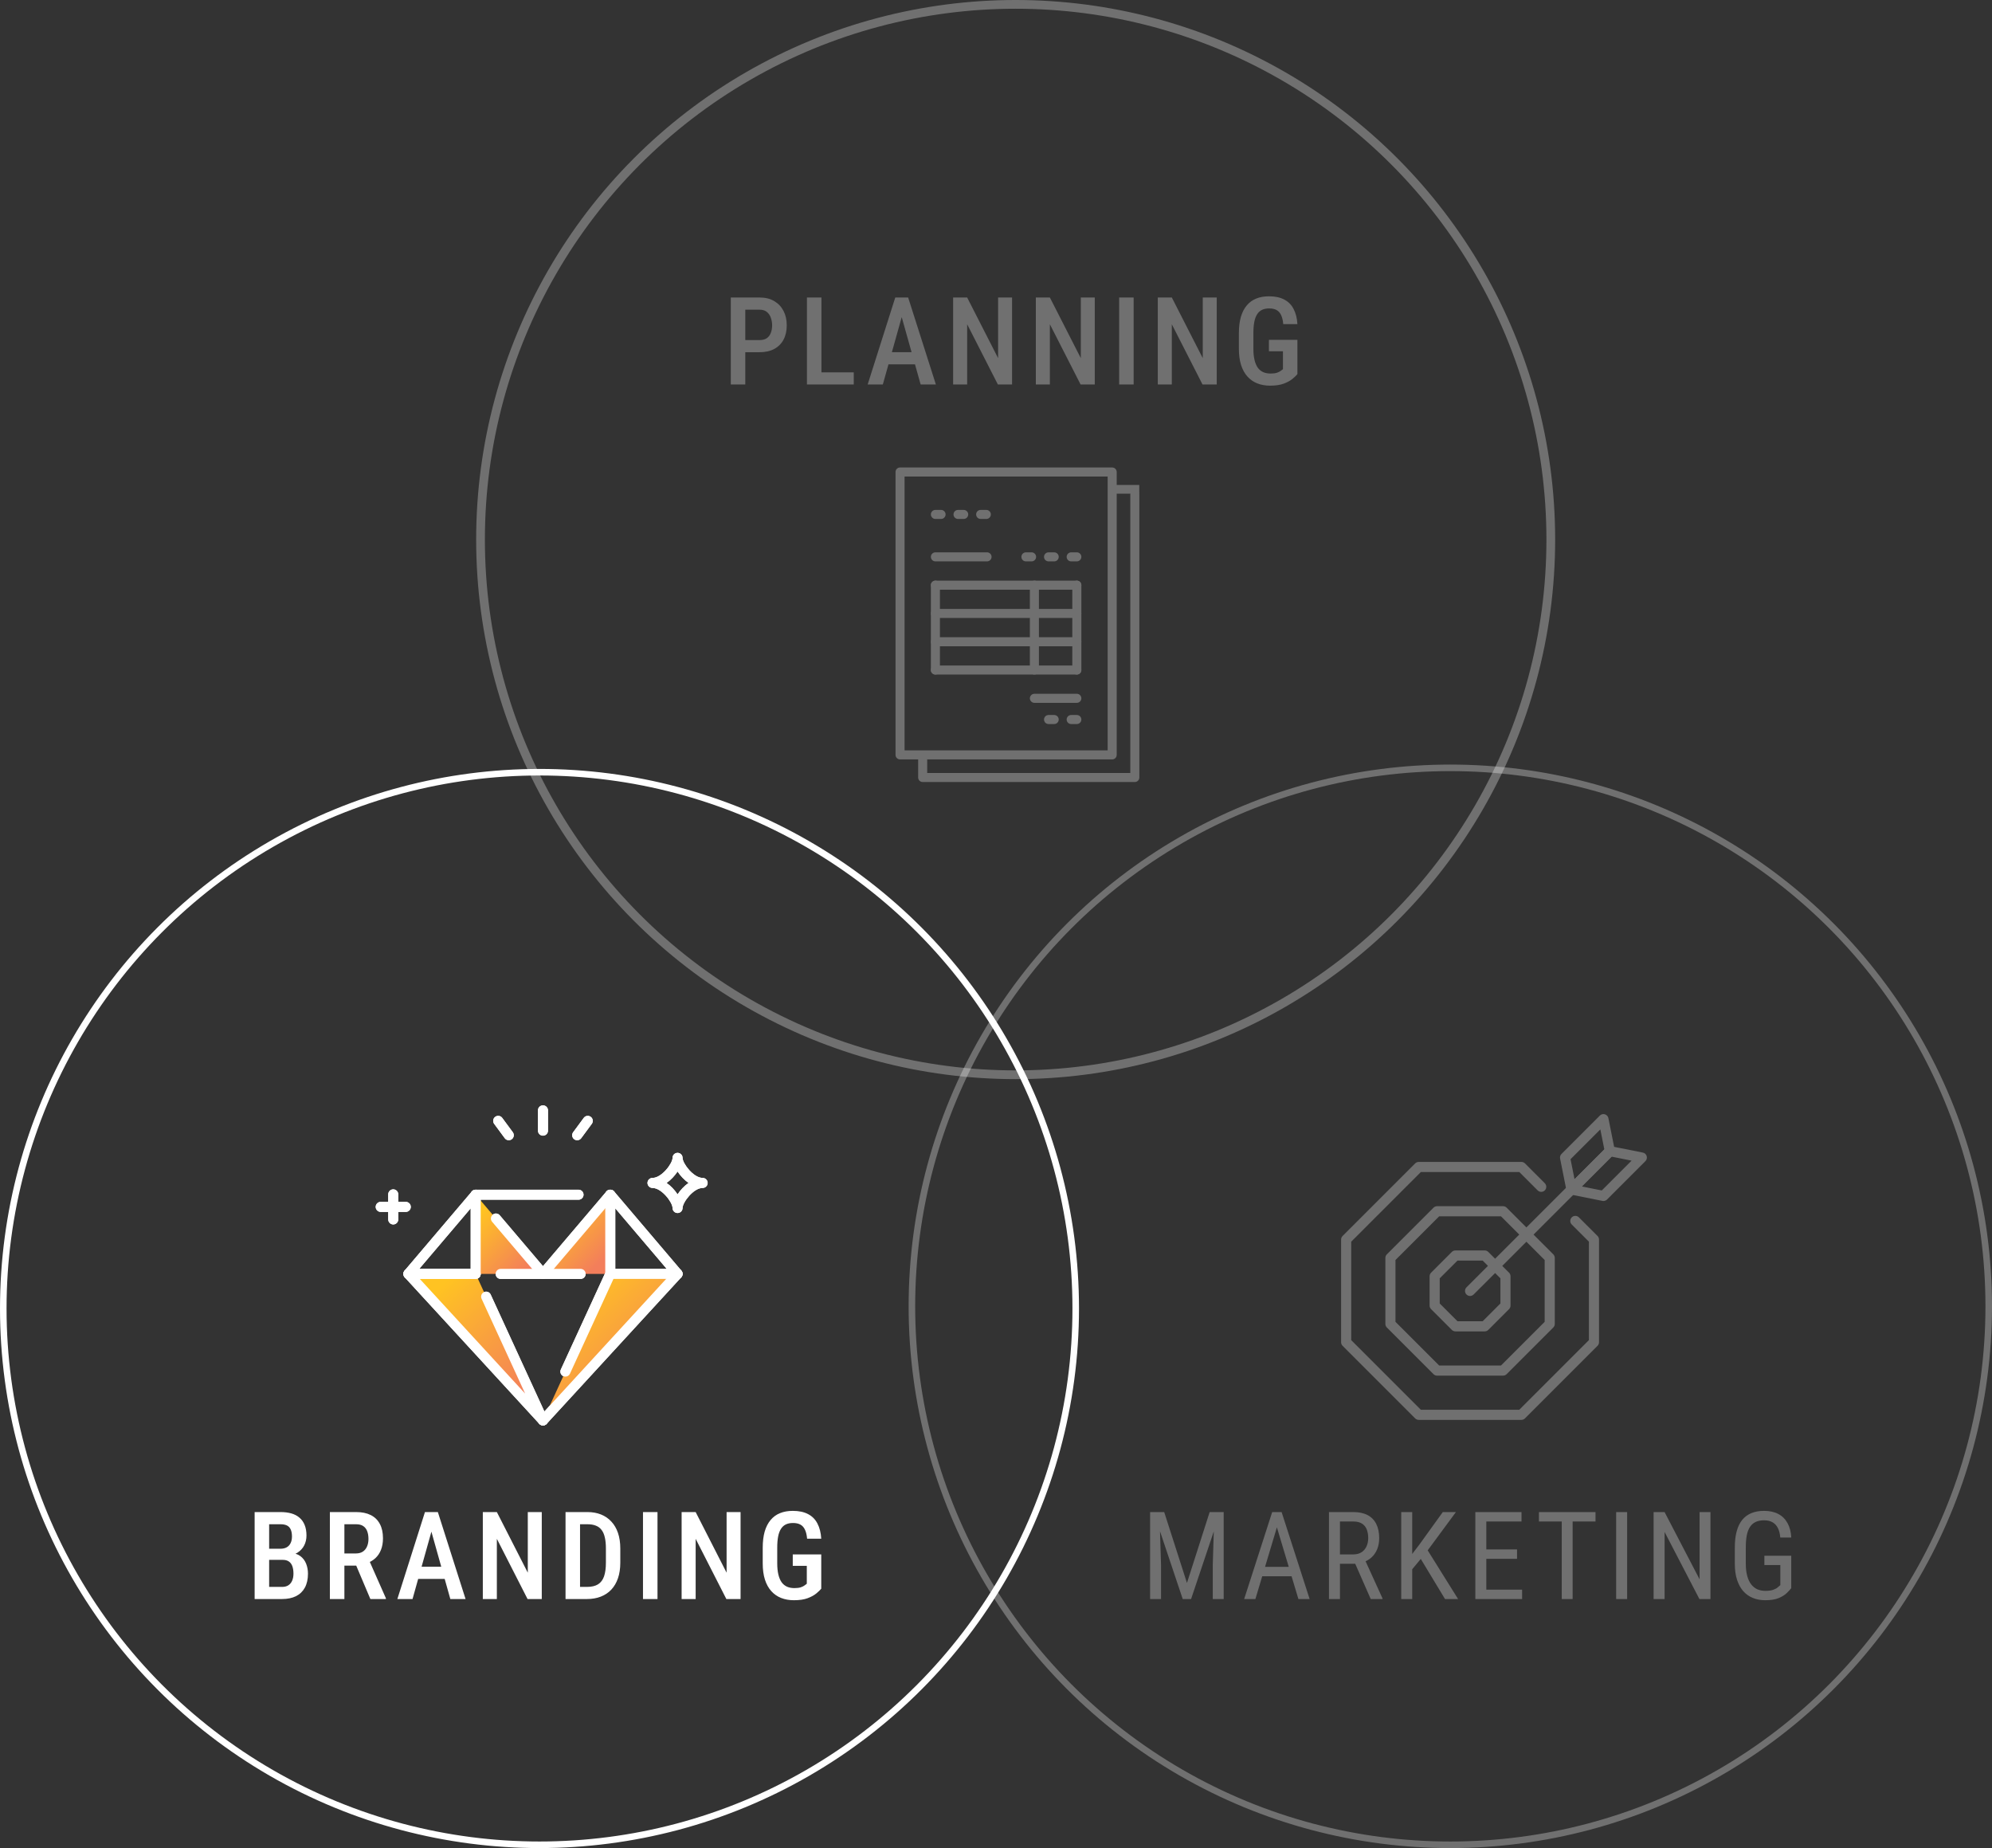 <svg width="456" height="423" viewBox="0 0 456 423" fill="none" xmlns="http://www.w3.org/2000/svg">
<rect x="0" y="0" width="456" height="423" fill="#333333" stroke="none"/>
<circle cx="123.5" cy="299.5" r="122.75" stroke="white" stroke-width="1.5"/>
<path d="M64.688 357.031H60.628L60.614 354.488H64.21C64.766 354.488 65.24 354.379 65.632 354.16C66.024 353.941 66.32 353.622 66.52 353.203C66.73 352.784 66.835 352.278 66.835 351.686C66.835 351.029 66.739 350.496 66.548 350.086C66.365 349.667 66.083 349.361 65.7 349.17C65.317 348.979 64.825 348.883 64.224 348.883H61.612V366H58.29V346.094H64.224C65.153 346.094 65.983 346.199 66.712 346.408C67.441 346.618 68.061 346.946 68.571 347.393C69.091 347.839 69.483 348.4 69.747 349.074C70.02 349.749 70.157 350.551 70.157 351.48C70.157 352.292 69.984 353.039 69.638 353.723C69.291 354.397 68.776 354.953 68.093 355.391C67.418 355.819 66.58 356.074 65.577 356.156L64.688 357.031ZM64.565 366H59.534L61.065 363.225H64.565C65.158 363.225 65.645 363.097 66.028 362.842C66.411 362.587 66.698 362.231 66.889 361.775C67.081 361.32 67.177 360.786 67.177 360.176C67.177 359.538 67.095 358.982 66.93 358.508C66.766 358.034 66.502 357.669 66.138 357.414C65.773 357.159 65.29 357.031 64.688 357.031H61.339L61.366 354.488H65.645L66.411 355.459C67.368 355.477 68.147 355.714 68.749 356.17C69.35 356.617 69.793 357.195 70.075 357.906C70.358 358.617 70.499 359.378 70.499 360.189C70.499 361.456 70.262 362.523 69.788 363.389C69.323 364.245 68.649 364.897 67.764 365.344C66.88 365.781 65.814 366 64.565 366ZM75.515 346.094H81.531C82.843 346.094 83.955 346.322 84.866 346.777C85.778 347.233 86.471 347.908 86.945 348.801C87.428 349.685 87.669 350.783 87.669 352.096C87.669 353.089 87.519 353.964 87.218 354.721C86.926 355.477 86.502 356.115 85.947 356.635C85.391 357.145 84.721 357.542 83.937 357.824L82.966 358.357H77.88L77.866 355.568H81.448C82.096 355.568 82.633 355.427 83.062 355.145C83.49 354.862 83.809 354.47 84.019 353.969C84.237 353.467 84.347 352.898 84.347 352.26C84.347 351.576 84.251 350.984 84.06 350.482C83.868 349.972 83.568 349.58 83.157 349.307C82.747 349.024 82.205 348.883 81.531 348.883H78.837V366H75.515V346.094ZM84.784 366L80.997 357.059L84.456 357.045L88.339 365.822V366H84.784ZM99.248 348.828L94.435 366H90.962L97.279 346.094H99.439L99.248 348.828ZM103.089 366L98.263 348.828L98.031 346.094H100.232L106.576 366H103.089ZM103.171 358.604V361.393H93.902V358.604H103.171ZM124.019 346.094V366H120.765L113.738 352.219V366H110.525V346.094H113.738L120.82 359.971V346.094H124.019ZM134.34 366H130.881L130.908 363.225H134.34C135.406 363.225 136.259 363.029 136.897 362.637C137.535 362.236 137.995 361.625 138.278 360.805C138.56 359.984 138.701 358.936 138.701 357.66V354.42C138.701 353.436 138.619 352.597 138.455 351.904C138.3 351.202 138.054 350.633 137.717 350.195C137.389 349.749 136.956 349.421 136.418 349.211C135.88 348.992 135.233 348.883 134.477 348.883H130.813V346.094H134.477C135.616 346.094 136.646 346.276 137.567 346.641C138.487 347.005 139.276 347.543 139.932 348.254C140.597 348.956 141.108 349.826 141.463 350.865C141.819 351.904 141.996 353.098 141.996 354.447V357.66C141.996 359.009 141.819 360.203 141.463 361.242C141.108 362.272 140.597 363.143 139.932 363.854C139.266 364.555 138.464 365.089 137.526 365.453C136.587 365.818 135.525 366 134.34 366ZM132.781 346.094V366H129.459V346.094H132.781ZM150.512 346.094V366H147.19V346.094H150.512ZM169.528 346.094V366H166.274L159.247 352.219V366H156.034V346.094H159.247L166.329 359.971V346.094H169.528ZM187.997 355.787V363.635C187.751 363.936 187.377 364.296 186.876 364.715C186.384 365.125 185.719 365.49 184.88 365.809C184.051 366.118 183.002 366.273 181.735 366.273C180.669 366.273 179.694 366.1 178.81 365.754C177.935 365.408 177.183 364.883 176.554 364.182C175.925 363.48 175.442 362.605 175.105 361.557C174.767 360.499 174.599 359.251 174.599 357.811V354.27C174.599 352.848 174.749 351.608 175.05 350.551C175.36 349.493 175.811 348.614 176.403 347.912C176.996 347.201 177.716 346.677 178.564 346.34C179.411 345.993 180.387 345.82 181.489 345.82C182.884 345.82 184.046 346.066 184.976 346.559C185.915 347.042 186.63 347.762 187.122 348.719C187.623 349.667 187.915 350.824 187.997 352.191H184.757C184.684 351.353 184.525 350.674 184.278 350.154C184.041 349.626 183.7 349.234 183.253 348.979C182.806 348.723 182.232 348.596 181.53 348.596C180.892 348.596 180.345 348.705 179.89 348.924C179.434 349.143 179.06 349.484 178.769 349.949C178.477 350.405 178.263 350.988 178.126 351.699C177.989 352.41 177.921 353.258 177.921 354.242V357.811C177.921 358.813 178.008 359.674 178.181 360.395C178.354 361.115 178.605 361.707 178.933 362.172C179.27 362.628 179.685 362.965 180.177 363.184C180.669 363.393 181.23 363.498 181.859 363.498C182.478 363.498 182.97 363.434 183.335 363.307C183.7 363.179 183.982 363.038 184.183 362.883C184.392 362.719 184.561 362.591 184.689 362.5V358.398H181.476V355.787H187.997Z" fill="white"/>
<path d="M90.018 280.262C89.384 280.262 88.87 279.748 88.87 279.114V273.373C88.87 272.739 89.384 272.225 90.018 272.225C90.653 272.225 91.166 272.739 91.166 273.373V279.114C91.166 279.748 90.653 280.262 90.018 280.262Z" fill="white"/>
<path d="M92.889 277.392H87.148C86.514 277.392 86 276.878 86 276.244C86 275.609 86.514 275.095 87.148 275.095H92.889C93.523 275.095 94.037 275.609 94.037 276.244C94.037 276.878 93.523 277.392 92.889 277.392Z" fill="white"/>
<path d="M155.105 277.647C154.471 277.647 153.957 277.134 153.957 276.499C153.957 275.202 151.457 271.907 149.365 271.907C148.73 271.907 148.217 271.393 148.217 270.759C148.217 270.124 148.73 269.61 149.365 269.61C151.457 269.61 153.957 266.315 153.957 265.018C153.957 264.384 154.471 263.87 155.105 263.87C155.74 263.87 156.253 264.384 156.253 265.018C156.253 266.315 158.753 269.61 160.846 269.61C161.48 269.61 161.994 270.124 161.994 270.759C161.994 271.393 161.48 271.907 160.846 271.907C158.753 271.907 156.253 275.202 156.253 276.499C156.253 277.134 155.74 277.647 155.105 277.647ZM152.594 270.759C153.587 271.453 154.462 272.395 155.105 273.376C155.751 272.398 156.624 271.456 157.617 270.759C156.624 270.064 155.748 269.123 155.105 268.141C154.459 269.12 153.587 270.061 152.594 270.759Z" fill="white"/>
<path d="M155.105 292.728H139.7C139.066 292.728 138.552 292.214 138.552 291.58V273.451C138.552 272.969 138.854 272.538 139.304 272.375C139.755 272.208 140.263 272.343 140.576 272.707L155.981 290.836C156.27 291.178 156.336 291.654 156.147 292.062C155.96 292.467 155.553 292.728 155.105 292.728ZM140.848 290.432H152.622L140.848 276.577V290.432Z" fill="white"/>
<path d="M132.433 274.602H108.89C108.256 274.602 107.742 274.088 107.742 273.454C107.742 272.819 108.256 272.306 108.89 272.306H132.433C133.067 272.306 133.581 272.819 133.581 273.454C133.581 274.088 133.067 274.602 132.433 274.602Z" fill="white"/>
<path d="M124.295 292.728C123.96 292.728 123.638 292.578 123.42 292.323L112.651 279.651C112.24 279.168 112.298 278.442 112.783 278.032C113.265 277.621 113.991 277.679 114.402 278.164L124.295 289.809L138.825 272.71C139.235 272.228 139.959 272.168 140.444 272.578C140.926 272.989 140.986 273.712 140.576 274.197L125.171 292.326C124.953 292.581 124.634 292.731 124.295 292.731V292.728Z" fill="white"/>
<path d="M124.295 326.267C124.017 326.267 123.739 326.167 123.518 325.966C123.05 325.538 123.021 324.812 123.449 324.344L154.258 290.808C154.686 290.34 155.412 290.311 155.88 290.739C156.348 291.166 156.377 291.893 155.949 292.36L125.139 325.897C124.912 326.144 124.602 326.267 124.292 326.267H124.295Z" fill="white"/>
<path d="M108.891 292.728H93.486C93.038 292.728 92.63 292.467 92.444 292.062C92.257 291.654 92.32 291.178 92.61 290.836L108.015 272.707C108.328 272.34 108.833 272.208 109.287 272.375C109.737 272.541 110.039 272.972 110.039 273.451V291.58C110.039 292.214 109.525 292.728 108.891 292.728ZM95.969 290.432H107.742V276.577L95.969 290.432Z" fill="white"/>
<path d="M129.427 315.096C129.267 315.096 129.103 315.061 128.948 314.99C128.371 314.726 128.119 314.043 128.383 313.468L138.655 291.103C138.919 290.526 139.603 290.274 140.177 290.538C140.754 290.802 141.006 291.485 140.742 292.059L130.469 314.424C130.277 314.846 129.861 315.093 129.425 315.093L129.427 315.096Z" fill="white"/>
<path d="M132.918 292.728H114.608C113.974 292.728 113.46 292.214 113.46 291.58C113.46 290.945 113.974 290.432 114.608 290.432H132.918C133.552 290.432 134.066 290.945 134.066 291.58C134.066 292.214 133.552 292.728 132.918 292.728Z" fill="white"/>
<path d="M124.298 326.267C123.985 326.267 123.675 326.141 123.452 325.897L92.642 292.357C92.335 292.022 92.254 291.537 92.435 291.12C92.619 290.704 93.032 290.434 93.486 290.434H108.89C109.525 290.434 110.039 290.948 110.039 291.582C110.039 292.217 109.525 292.731 108.89 292.731H96.1L120.211 318.974L110.24 297.266C109.975 296.689 110.228 296.008 110.805 295.744C111.382 295.48 112.062 295.733 112.326 296.31L125.34 324.643C125.576 325.156 125.403 325.765 124.933 326.078C124.737 326.207 124.516 326.27 124.298 326.27V326.267Z" fill="white"/>
<path d="M124.296 259.943C123.661 259.943 123.147 259.429 123.147 258.795V254.148C123.147 253.514 123.661 253 124.296 253C124.93 253 125.444 253.514 125.444 254.148V258.795C125.444 259.429 124.93 259.943 124.296 259.943Z" fill="white"/>
<path d="M116.468 260.985C116.115 260.985 115.768 260.824 115.544 260.517L113.122 257.234C112.746 256.723 112.855 256.005 113.363 255.629C113.874 255.253 114.591 255.362 114.967 255.87L117.39 259.154C117.766 259.665 117.657 260.382 117.149 260.758C116.945 260.911 116.704 260.982 116.468 260.982V260.985Z" fill="white"/>
<path d="M132.126 260.985C131.89 260.985 131.649 260.913 131.445 260.761C130.935 260.385 130.825 259.665 131.204 259.157L133.627 255.873C134.003 255.362 134.723 255.256 135.231 255.632C135.742 256.008 135.851 256.729 135.472 257.237L133.05 260.52C132.826 260.824 132.476 260.988 132.126 260.988V260.985Z" fill="white"/>
<g opacity="0.3">
<circle cx="332" cy="299" r="123.25" stroke="white" stroke-width="1.5"/>
<path d="M264.071 346.094H266.505L271.714 362.322L276.909 346.094H279.343L272.657 366H270.743L264.071 346.094ZM263.278 346.094H265.411L265.78 358.234V366H263.278V346.094ZM277.989 346.094H280.122V366H277.62V358.234L277.989 346.094ZM292.821 347.857L287.38 366H284.81L291.222 346.094H292.835L292.821 347.857ZM297.224 366L291.782 347.857L291.755 346.094H293.382L299.794 366H297.224ZM297.224 358.631V360.791H287.626V358.631H297.224ZM304.222 346.094H309.787C311.081 346.094 312.166 346.322 313.041 346.777C313.925 347.233 314.59 347.908 315.037 348.801C315.492 349.685 315.72 350.774 315.72 352.068C315.72 352.98 315.57 353.814 315.269 354.57C314.968 355.318 314.531 355.956 313.957 356.484C313.382 357.004 312.685 357.391 311.865 357.646L311.181 357.934H306.218L306.191 355.787H309.759C310.525 355.787 311.163 355.623 311.673 355.295C312.184 354.958 312.567 354.507 312.822 353.941C313.077 353.376 313.205 352.752 313.205 352.068C313.205 351.303 313.091 350.633 312.863 350.059C312.635 349.484 312.27 349.042 311.769 348.732C311.277 348.413 310.616 348.254 309.787 348.254H306.738V366H304.222V346.094ZM313.779 366L309.814 356.977L312.425 356.963L316.472 365.836V366H313.779ZM323.279 346.094V366H320.764V346.094H323.279ZM333.287 346.094L326.437 355.377L322.431 360.203L321.98 357.387L324.92 353.531L330.279 346.094H333.287ZM330.785 366L324.92 356.293L326.41 354.201L333.779 366H330.785ZM348.434 363.854V366H339.793V363.854H348.434ZM340.244 346.094V366H337.729V346.094H340.244ZM347.272 354.652V356.799H339.793V354.652H347.272ZM348.297 346.094V348.254H339.793V346.094H348.297ZM359.999 346.094V366H357.51V346.094H359.999ZM365.235 346.094V348.254H352.288V346.094H365.235ZM372.479 346.094V366H369.964V346.094H372.479ZM391.55 346.094V366H389.021L381.05 350.646V366H378.534V346.094H381.05L389.062 361.488V346.094H391.55ZM410.046 356.088V363.512C409.828 363.803 409.495 364.168 409.048 364.605C408.611 365.043 407.996 365.43 407.203 365.768C406.41 366.105 405.371 366.273 404.085 366.273C403.055 366.273 402.112 366.1 401.255 365.754C400.408 365.408 399.674 364.888 399.054 364.195C398.443 363.493 397.97 362.623 397.632 361.584C397.295 360.536 397.126 359.31 397.126 357.906V354.174C397.126 352.779 397.268 351.558 397.55 350.51C397.833 349.462 398.252 348.591 398.808 347.898C399.373 347.206 400.07 346.686 400.9 346.34C401.738 345.993 402.714 345.82 403.826 345.82C405.111 345.82 406.205 346.062 407.107 346.545C408.009 347.028 408.706 347.725 409.199 348.637C409.7 349.548 409.983 350.642 410.046 351.918H407.531C407.467 351.098 407.294 350.396 407.011 349.812C406.729 349.22 406.328 348.769 405.808 348.459C405.289 348.14 404.628 347.98 403.826 347.98C403.06 347.98 402.413 348.108 401.884 348.363C401.356 348.618 400.923 349.001 400.585 349.512C400.257 350.022 400.016 350.665 399.861 351.439C399.715 352.214 399.642 353.117 399.642 354.146V357.906C399.642 358.964 399.747 359.884 399.956 360.668C400.166 361.452 400.462 362.099 400.845 362.609C401.237 363.12 401.706 363.503 402.253 363.758C402.8 364.004 403.415 364.127 404.099 364.127C404.874 364.127 405.484 364.045 405.931 363.881C406.378 363.717 406.72 363.53 406.956 363.32C407.203 363.111 407.399 362.942 407.544 362.814V358.221H403.894V356.088H410.046Z" fill="white"/>
<path d="M348.269 324.995H324.774C324.467 324.995 324.172 324.874 323.955 324.657L307.339 308.041C307.122 307.824 307 307.528 307 307.222V283.723C307 283.416 307.122 283.121 307.339 282.904L323.955 266.288C324.172 266.071 324.467 265.949 324.774 265.949H348.272C348.579 265.949 348.874 266.071 349.091 266.288L353.629 270.826C354.081 271.278 354.081 272.01 353.629 272.464C353.178 272.916 352.446 272.916 351.991 272.464L347.795 268.268H325.251L309.315 284.204V306.741L325.251 322.677H347.789L363.725 306.741V284.204L359.797 280.276C359.346 279.825 359.346 279.089 359.797 278.638C360.249 278.186 360.981 278.186 361.435 278.638L365.701 282.904C365.918 283.121 366.04 283.416 366.04 283.723V307.222C366.04 307.528 365.918 307.824 365.701 308.041L349.085 324.657C348.868 324.874 348.573 324.995 348.266 324.995H348.269Z" fill="white"/>
<path d="M344.075 314.866H328.97C328.663 314.866 328.368 314.744 328.151 314.527L317.471 303.847C317.254 303.63 317.133 303.335 317.133 303.028V287.923C317.133 287.616 317.254 287.321 317.471 287.104L328.151 276.424C328.368 276.207 328.663 276.085 328.97 276.085H344.075C344.382 276.085 344.677 276.207 344.894 276.424L355.574 287.104C355.791 287.321 355.913 287.616 355.913 287.923V303.028C355.913 303.335 355.791 303.63 355.574 303.847L344.894 314.527C344.677 314.744 344.382 314.866 344.075 314.866ZM329.448 312.55H343.595L353.597 302.548V288.4L343.595 278.398H329.448L319.445 288.4V302.548L329.448 312.55Z" fill="white"/>
<path d="M339.879 304.736H333.164C332.857 304.736 332.562 304.614 332.345 304.397L327.598 299.65C327.381 299.433 327.26 299.138 327.26 298.831V292.117C327.26 291.81 327.381 291.515 327.598 291.298L332.345 286.551C332.562 286.334 332.857 286.212 333.164 286.212H339.879C340.186 286.212 340.481 286.334 340.698 286.551L345.444 291.298C345.661 291.515 345.783 291.81 345.783 292.117V298.831C345.783 299.138 345.661 299.433 345.444 299.65L340.698 304.397C340.481 304.614 340.186 304.736 339.879 304.736ZM333.645 302.42H339.398L343.468 298.351V292.597L339.398 288.528H333.645L329.575 292.597V298.351L333.645 302.42Z" fill="white"/>
<path d="M359.728 273.431C359.615 273.431 359.502 273.414 359.392 273.382C358.984 273.258 358.677 272.919 358.593 272.502L357.129 265.177C357.053 264.798 357.172 264.404 357.444 264.132L366.234 255.339C366.535 255.038 366.981 254.925 367.389 255.05C367.797 255.174 368.104 255.513 368.188 255.93L369.652 263.255C369.727 263.634 369.609 264.028 369.337 264.3L360.547 273.09C360.327 273.31 360.032 273.428 359.728 273.428V273.431ZM359.519 265.33L360.44 269.926L367.261 263.105L366.341 258.509L359.519 265.33Z" fill="white"/>
<path d="M367.053 274.896C366.978 274.896 366.902 274.887 366.827 274.873L359.502 273.408C359.082 273.324 358.743 273.017 358.622 272.609C358.497 272.201 358.61 271.758 358.911 271.455L367.701 262.665C367.976 262.39 368.367 262.271 368.746 262.349L376.071 263.814C376.491 263.898 376.83 264.204 376.951 264.612C377.073 265.021 376.963 265.463 376.662 265.767L367.872 274.557C367.652 274.777 367.357 274.896 367.053 274.896ZM362.075 271.562L366.671 272.482L373.493 265.66L368.897 264.74L362.075 271.562Z" fill="white"/>
<path d="M336.521 296.632C336.226 296.632 335.928 296.519 335.702 296.293C335.251 295.842 335.251 295.109 335.702 294.655L367.698 262.665C368.15 262.213 368.882 262.213 369.336 262.665C369.788 263.116 369.788 263.848 369.336 264.303L337.34 296.293C337.115 296.519 336.819 296.632 336.521 296.632Z" fill="white"/>
</g>
<g opacity="0.3">
<path d="M173.866 80.617H169.669V77.842H173.866C174.559 77.842 175.115 77.696 175.534 77.404C175.953 77.113 176.259 76.712 176.45 76.201C176.651 75.691 176.751 75.112 176.751 74.465C176.751 73.845 176.651 73.262 176.45 72.715C176.259 72.168 175.953 71.726 175.534 71.389C175.115 71.051 174.559 70.883 173.866 70.883H170.612V88H167.29V68.094H173.866C175.188 68.094 176.309 68.367 177.229 68.914C178.159 69.461 178.87 70.213 179.362 71.17C179.854 72.118 180.1 73.207 180.1 74.438C180.1 75.723 179.854 76.826 179.362 77.746C178.87 78.667 178.159 79.378 177.229 79.879C176.309 80.371 175.188 80.617 173.866 80.617ZM195.439 85.225V88H187.167V85.225H195.439ZM188.042 68.094V88H184.72V68.094H188.042ZM206.908 70.828L202.095 88H198.623L204.939 68.094H207.099L206.908 70.828ZM210.75 88L205.923 70.828L205.691 68.094H207.892L214.236 88H210.75ZM210.832 80.603V83.393H201.562V80.603H210.832ZM231.68 68.094V88H228.426L221.398 74.219V88H218.185V68.094H221.398L228.48 81.971V68.094H231.68ZM250.613 68.094V88H247.36L240.332 74.219V88H237.119V68.094H240.332L247.414 81.971V68.094H250.613ZM259.512 68.094V88H256.19V68.094H259.512ZM278.528 68.094V88H275.274L268.247 74.219V88H265.034V68.094H268.247L275.329 81.971V68.094H278.528ZM296.997 77.787V85.635C296.751 85.936 296.377 86.296 295.876 86.715C295.384 87.125 294.719 87.49 293.88 87.809C293.051 88.118 292.002 88.273 290.735 88.273C289.669 88.273 288.694 88.1 287.81 87.754C286.935 87.408 286.183 86.883 285.554 86.182C284.925 85.48 284.442 84.605 284.105 83.557C283.767 82.499 283.599 81.251 283.599 79.811V76.269C283.599 74.848 283.749 73.608 284.05 72.551C284.36 71.493 284.811 70.614 285.403 69.912C285.996 69.201 286.716 68.677 287.564 68.34C288.411 67.993 289.387 67.82 290.489 67.82C291.884 67.82 293.046 68.066 293.976 68.559C294.915 69.042 295.63 69.762 296.122 70.719C296.623 71.667 296.915 72.824 296.997 74.191H293.757C293.684 73.353 293.525 72.674 293.278 72.154C293.041 71.626 292.7 71.234 292.253 70.978C291.806 70.723 291.232 70.596 290.53 70.596C289.892 70.596 289.345 70.705 288.89 70.924C288.434 71.143 288.06 71.484 287.769 71.949C287.477 72.405 287.263 72.988 287.126 73.699C286.989 74.41 286.921 75.258 286.921 76.242V79.811C286.921 80.813 287.008 81.674 287.181 82.394C287.354 83.115 287.605 83.707 287.933 84.172C288.27 84.628 288.685 84.965 289.177 85.184C289.669 85.393 290.23 85.498 290.859 85.498C291.478 85.498 291.97 85.434 292.335 85.307C292.7 85.179 292.982 85.038 293.183 84.883C293.392 84.719 293.561 84.591 293.689 84.5V80.398H290.476V77.787H296.997Z" fill="white"/>
<circle cx="232.5" cy="123.5" r="122.5" stroke="white" stroke-width="2"/>
<path d="M259.777 179H211.216C210.643 179 210.18 178.536 210.18 177.964L210.18 173.5C210.18 172.928 210.643 172.464 211.216 172.464C211.788 172.464 212.252 172.928 212.252 173.5L212.252 176.928H258.741V113.216C258.741 112.643 259.205 112.18 259.777 112.18C260.349 112.18 260.813 112.643 260.813 113.216V177.964C260.813 178.536 260.349 179 259.777 179Z" fill="white"/>
<path d="M254.597 173.82H206.036C205.464 173.82 205 173.357 205 172.784V108.036C205 107.464 205.464 107 206.036 107H254.597C255.169 107 255.633 107.464 255.633 108.036V172.784C255.633 173.357 255.169 173.82 254.597 173.82ZM207.072 171.748H253.561V109.072H207.072V171.748Z" fill="white"/>
<path d="M246.504 134.971H214.129C213.557 134.971 213.094 134.508 213.094 133.935C213.094 133.363 213.557 132.899 214.129 132.899H246.504C247.076 132.899 247.54 133.363 247.54 133.935C247.54 134.508 247.076 134.971 246.504 134.971Z" fill="white"/>
<path d="M246.504 154.396C245.931 154.396 245.468 153.932 245.468 153.36V133.935C245.468 133.363 245.931 132.899 246.504 132.899C247.076 132.899 247.54 133.363 247.54 133.935V153.36C247.54 153.932 247.076 154.396 246.504 154.396Z" fill="white"/>
<path d="M214.129 154.396C213.557 154.396 213.094 153.932 213.094 153.36V133.935C213.094 133.363 213.557 132.899 214.129 132.899C214.702 132.899 215.165 133.363 215.165 133.935V153.36C215.165 153.932 214.702 154.396 214.129 154.396Z" fill="white"/>
<path d="M236.791 154.396C236.219 154.396 235.755 153.932 235.755 153.36V133.935C235.755 133.363 236.219 132.899 236.791 132.899C237.364 132.899 237.827 133.363 237.827 133.935V153.36C237.827 153.932 237.364 154.396 236.791 154.396Z" fill="white"/>
<path d="M225.95 128.496H214.129C213.557 128.496 213.094 128.033 213.094 127.46C213.094 126.888 213.557 126.424 214.129 126.424H225.95C226.522 126.424 226.986 126.888 226.986 127.46C226.986 128.033 226.522 128.496 225.95 128.496Z" fill="white"/>
<path d="M246.504 160.871H236.791C236.219 160.871 235.755 160.407 235.755 159.835C235.755 159.262 236.219 158.799 236.791 158.799H246.504C247.076 158.799 247.54 159.262 247.54 159.835C247.54 160.407 247.076 160.871 246.504 160.871Z" fill="white"/>
<path d="M246.504 141.446H214.129C213.557 141.446 213.094 140.982 213.094 140.41C213.094 139.838 213.557 139.374 214.129 139.374H246.504C247.076 139.374 247.54 139.838 247.54 140.41C247.54 140.982 247.076 141.446 246.504 141.446Z" fill="white"/>
<path d="M246.504 147.921H214.129C213.557 147.921 213.094 147.457 213.094 146.885C213.094 146.312 213.557 145.849 214.129 145.849H246.504C247.076 145.849 247.54 146.312 247.54 146.885C247.54 147.457 247.076 147.921 246.504 147.921Z" fill="white"/>
<path d="M246.504 154.396H214.129C213.557 154.396 213.094 153.932 213.094 153.36C213.094 152.787 213.557 152.324 214.129 152.324H246.504C247.076 152.324 247.54 152.787 247.54 153.36C247.54 153.932 247.076 154.396 246.504 154.396Z" fill="white"/>
<path d="M215.424 118.784H214.129C213.557 118.784 213.094 118.321 213.094 117.748C213.094 117.176 213.557 116.712 214.129 116.712H215.424C215.997 116.712 216.46 117.176 216.46 117.748C216.46 118.321 215.997 118.784 215.424 118.784Z" fill="white"/>
<path d="M220.604 118.784H219.309C218.737 118.784 218.273 118.321 218.273 117.748C218.273 117.176 218.737 116.712 219.309 116.712H220.604C221.177 116.712 221.64 117.176 221.64 117.748C221.64 118.321 221.177 118.784 220.604 118.784Z" fill="white"/>
<path d="M225.784 118.784H224.489C223.917 118.784 223.453 118.321 223.453 117.748C223.453 117.176 223.917 116.712 224.489 116.712H225.784C226.357 116.712 226.82 117.176 226.82 117.748C226.82 118.321 226.357 118.784 225.784 118.784Z" fill="white"/>
<path d="M236.144 128.496H234.849C234.277 128.496 233.813 128.033 233.813 127.46C233.813 126.888 234.277 126.424 234.849 126.424H236.144C236.716 126.424 237.18 126.888 237.18 127.46C237.18 128.033 236.716 128.496 236.144 128.496Z" fill="white"/>
<path d="M241.324 128.496H240.029C239.456 128.496 238.993 128.033 238.993 127.46C238.993 126.888 239.456 126.424 240.029 126.424H241.324C241.896 126.424 242.36 126.888 242.36 127.46C242.36 128.033 241.896 128.496 241.324 128.496Z" fill="white"/>
<path d="M246.504 128.496H245.209C244.636 128.496 244.173 128.033 244.173 127.46C244.173 126.888 244.636 126.424 245.209 126.424H246.504C247.076 126.424 247.54 126.888 247.54 127.46C247.54 128.033 247.076 128.496 246.504 128.496Z" fill="white"/>
<path d="M241.324 165.727H240.029C239.456 165.727 238.993 165.263 238.993 164.691C238.993 164.118 239.456 163.655 240.029 163.655H241.324C241.896 163.655 242.36 164.118 242.36 164.691C242.36 165.263 241.896 165.727 241.324 165.727Z" fill="white"/>
<path d="M246.503 165.727H245.208C244.636 165.727 244.172 165.263 244.172 164.691C244.172 164.118 244.636 163.655 245.208 163.655H246.503C247.076 163.655 247.539 164.118 247.539 164.691C247.539 165.263 247.076 165.727 246.503 165.727Z" fill="white"/>
<rect x="254" y="111" width="6.8" height="2" fill="white"/>
</g>
<path d="M90.018 280.262C89.384 280.262 88.87 279.748 88.87 279.114V273.373C88.87 272.739 89.384 272.225 90.018 272.225C90.653 272.225 91.166 272.739 91.166 273.373V279.114C91.166 279.748 90.653 280.262 90.018 280.262Z" fill="white"/>
<path d="M92.889 277.392H87.148C86.514 277.392 86 276.878 86 276.243C86 275.609 86.514 275.095 87.148 275.095H92.889C93.523 275.095 94.037 275.609 94.037 276.243C94.037 276.878 93.523 277.392 92.889 277.392Z" fill="white"/>
<path d="M155.105 277.647C154.471 277.647 153.957 277.134 153.957 276.499C153.957 275.202 151.457 271.907 149.365 271.907C148.73 271.907 148.217 271.393 148.217 270.759C148.217 270.124 148.73 269.61 149.365 269.61C151.457 269.61 153.957 266.315 153.957 265.018C153.957 264.384 154.471 263.87 155.105 263.87C155.74 263.87 156.253 264.384 156.253 265.018C156.253 266.315 158.753 269.61 160.846 269.61C161.48 269.61 161.994 270.124 161.994 270.759C161.994 271.393 161.48 271.907 160.846 271.907C158.753 271.907 156.253 275.202 156.253 276.499C156.253 277.134 155.74 277.647 155.105 277.647ZM152.594 270.759C153.587 271.453 154.462 272.395 155.105 273.376C155.751 272.398 156.624 271.456 157.617 270.759C156.624 270.064 155.748 269.123 155.105 268.141C154.459 269.12 153.587 270.061 152.594 270.759Z" fill="white"/>
<path d="M124.295 291.58L108.891 273.454V291.58H124.295Z" fill="url(#paint0_linear_623_1474)"/>
<path d="M139.7 291.58V273.454L124.295 291.58H139.7Z" fill="url(#paint1_linear_623_1474)"/>
<path d="M139.7 291.58L124.295 325.119L155.105 291.58H139.7Z" fill="url(#paint2_linear_623_1474)"/>
<path d="M93.486 291.58L124.295 325.119L108.89 291.58H93.486Z" fill="url(#paint3_linear_623_1474)"/>
<path d="M155.105 292.728H139.7C139.066 292.728 138.552 292.214 138.552 291.58V273.451C138.552 272.969 138.854 272.538 139.304 272.375C139.755 272.208 140.263 272.343 140.576 272.707L155.981 290.836C156.27 291.178 156.336 291.654 156.147 292.062C155.96 292.467 155.553 292.728 155.105 292.728ZM140.848 290.432H152.622L140.848 276.577V290.432Z" fill="white"/>
<path d="M132.433 274.602H108.89C108.256 274.602 107.742 274.088 107.742 273.454C107.742 272.819 108.256 272.306 108.89 272.306H132.433C133.067 272.306 133.581 272.819 133.581 273.454C133.581 274.088 133.067 274.602 132.433 274.602Z" fill="white"/>
<path d="M124.295 292.728C123.96 292.728 123.638 292.578 123.42 292.323L112.651 279.651C112.24 279.168 112.298 278.442 112.783 278.032C113.265 277.621 113.991 277.679 114.402 278.164L124.295 289.809L138.825 272.71C139.235 272.228 139.959 272.168 140.444 272.578C140.926 272.989 140.986 273.712 140.576 274.197L125.171 292.326C124.953 292.581 124.634 292.731 124.295 292.731V292.728Z" fill="white"/>
<path d="M124.295 326.267C124.017 326.267 123.739 326.167 123.518 325.966C123.05 325.538 123.021 324.812 123.449 324.344L154.258 290.808C154.686 290.34 155.412 290.311 155.88 290.739C156.348 291.166 156.377 291.893 155.949 292.36L125.139 325.897C124.912 326.144 124.602 326.267 124.292 326.267H124.295Z" fill="white"/>
<path d="M108.891 292.728H93.486C93.038 292.728 92.63 292.467 92.444 292.062C92.257 291.654 92.32 291.178 92.61 290.836L108.015 272.707C108.328 272.34 108.833 272.208 109.287 272.375C109.737 272.541 110.039 272.972 110.039 273.451V291.58C110.039 292.214 109.525 292.728 108.891 292.728ZM95.969 290.432H107.742V276.577L95.969 290.432Z" fill="white"/>
<path d="M129.427 315.096C129.267 315.096 129.103 315.061 128.948 314.99C128.371 314.726 128.119 314.043 128.383 313.468L138.655 291.103C138.919 290.526 139.603 290.274 140.177 290.538C140.754 290.802 141.006 291.485 140.742 292.059L130.469 314.424C130.277 314.846 129.861 315.093 129.425 315.093L129.427 315.096Z" fill="white"/>
<path d="M132.918 292.728H114.608C113.974 292.728 113.46 292.214 113.46 291.58C113.46 290.945 113.974 290.432 114.608 290.432H132.918C133.552 290.432 134.066 290.945 134.066 291.58C134.066 292.214 133.552 292.728 132.918 292.728Z" fill="white"/>
<path d="M124.298 326.267C123.985 326.267 123.675 326.141 123.452 325.897L92.642 292.357C92.335 292.022 92.254 291.537 92.435 291.12C92.619 290.704 93.032 290.434 93.486 290.434H108.89C109.525 290.434 110.039 290.948 110.039 291.582C110.039 292.217 109.525 292.731 108.89 292.731H96.1L120.211 318.974L110.24 297.266C109.975 296.689 110.228 296.008 110.805 295.744C111.382 295.48 112.062 295.733 112.326 296.31L125.34 324.643C125.576 325.156 125.403 325.765 124.933 326.078C124.737 326.207 124.516 326.27 124.298 326.27V326.267Z" fill="white"/>
<path d="M124.295 259.943C123.661 259.943 123.147 259.429 123.147 258.795V254.148C123.147 253.514 123.661 253 124.295 253C124.93 253 125.444 253.514 125.444 254.148V258.795C125.444 259.429 124.93 259.943 124.295 259.943Z" fill="white"/>
<path d="M116.468 260.985C116.115 260.985 115.768 260.824 115.544 260.517L113.121 257.234C112.745 256.723 112.855 256.005 113.363 255.629C113.873 255.253 114.591 255.362 114.967 255.87L117.39 259.154C117.766 259.665 117.657 260.382 117.148 260.758C116.945 260.911 116.704 260.982 116.468 260.982V260.985Z" fill="white"/>
<path d="M132.126 260.985C131.89 260.985 131.649 260.913 131.445 260.761C130.935 260.385 130.825 259.665 131.204 259.157L133.627 255.873C134.003 255.362 134.723 255.256 135.231 255.632C135.742 256.008 135.851 256.729 135.472 257.237L133.05 260.52C132.826 260.824 132.476 260.988 132.126 260.988V260.985Z" fill="white"/>
<defs>
<linearGradient id="paint0_linear_623_1474" x1="111.683" y1="275.946" x2="123.375" y2="287.539" gradientUnits="userSpaceOnUse">
<stop stop-color="#FFC322"/>
<stop offset="1" stop-color="#F37E5B"/>
</linearGradient>
<linearGradient id="paint1_linear_623_1474" x1="127.087" y1="275.946" x2="138.78" y2="287.539" gradientUnits="userSpaceOnUse">
<stop stop-color="#FFC322"/>
<stop offset="1" stop-color="#F37E5B"/>
</linearGradient>
<linearGradient id="paint2_linear_623_1474" x1="129.88" y1="296.191" x2="151.464" y2="319.323" gradientUnits="userSpaceOnUse">
<stop stop-color="#FFC322"/>
<stop offset="1" stop-color="#F37E5B"/>
</linearGradient>
<linearGradient id="paint3_linear_623_1474" x1="99.07" y1="296.191" x2="120.654" y2="319.323" gradientUnits="userSpaceOnUse">
<stop stop-color="#FFC322"/>
<stop offset="1" stop-color="#F37E5B"/>
</linearGradient>
</defs>
</svg>
